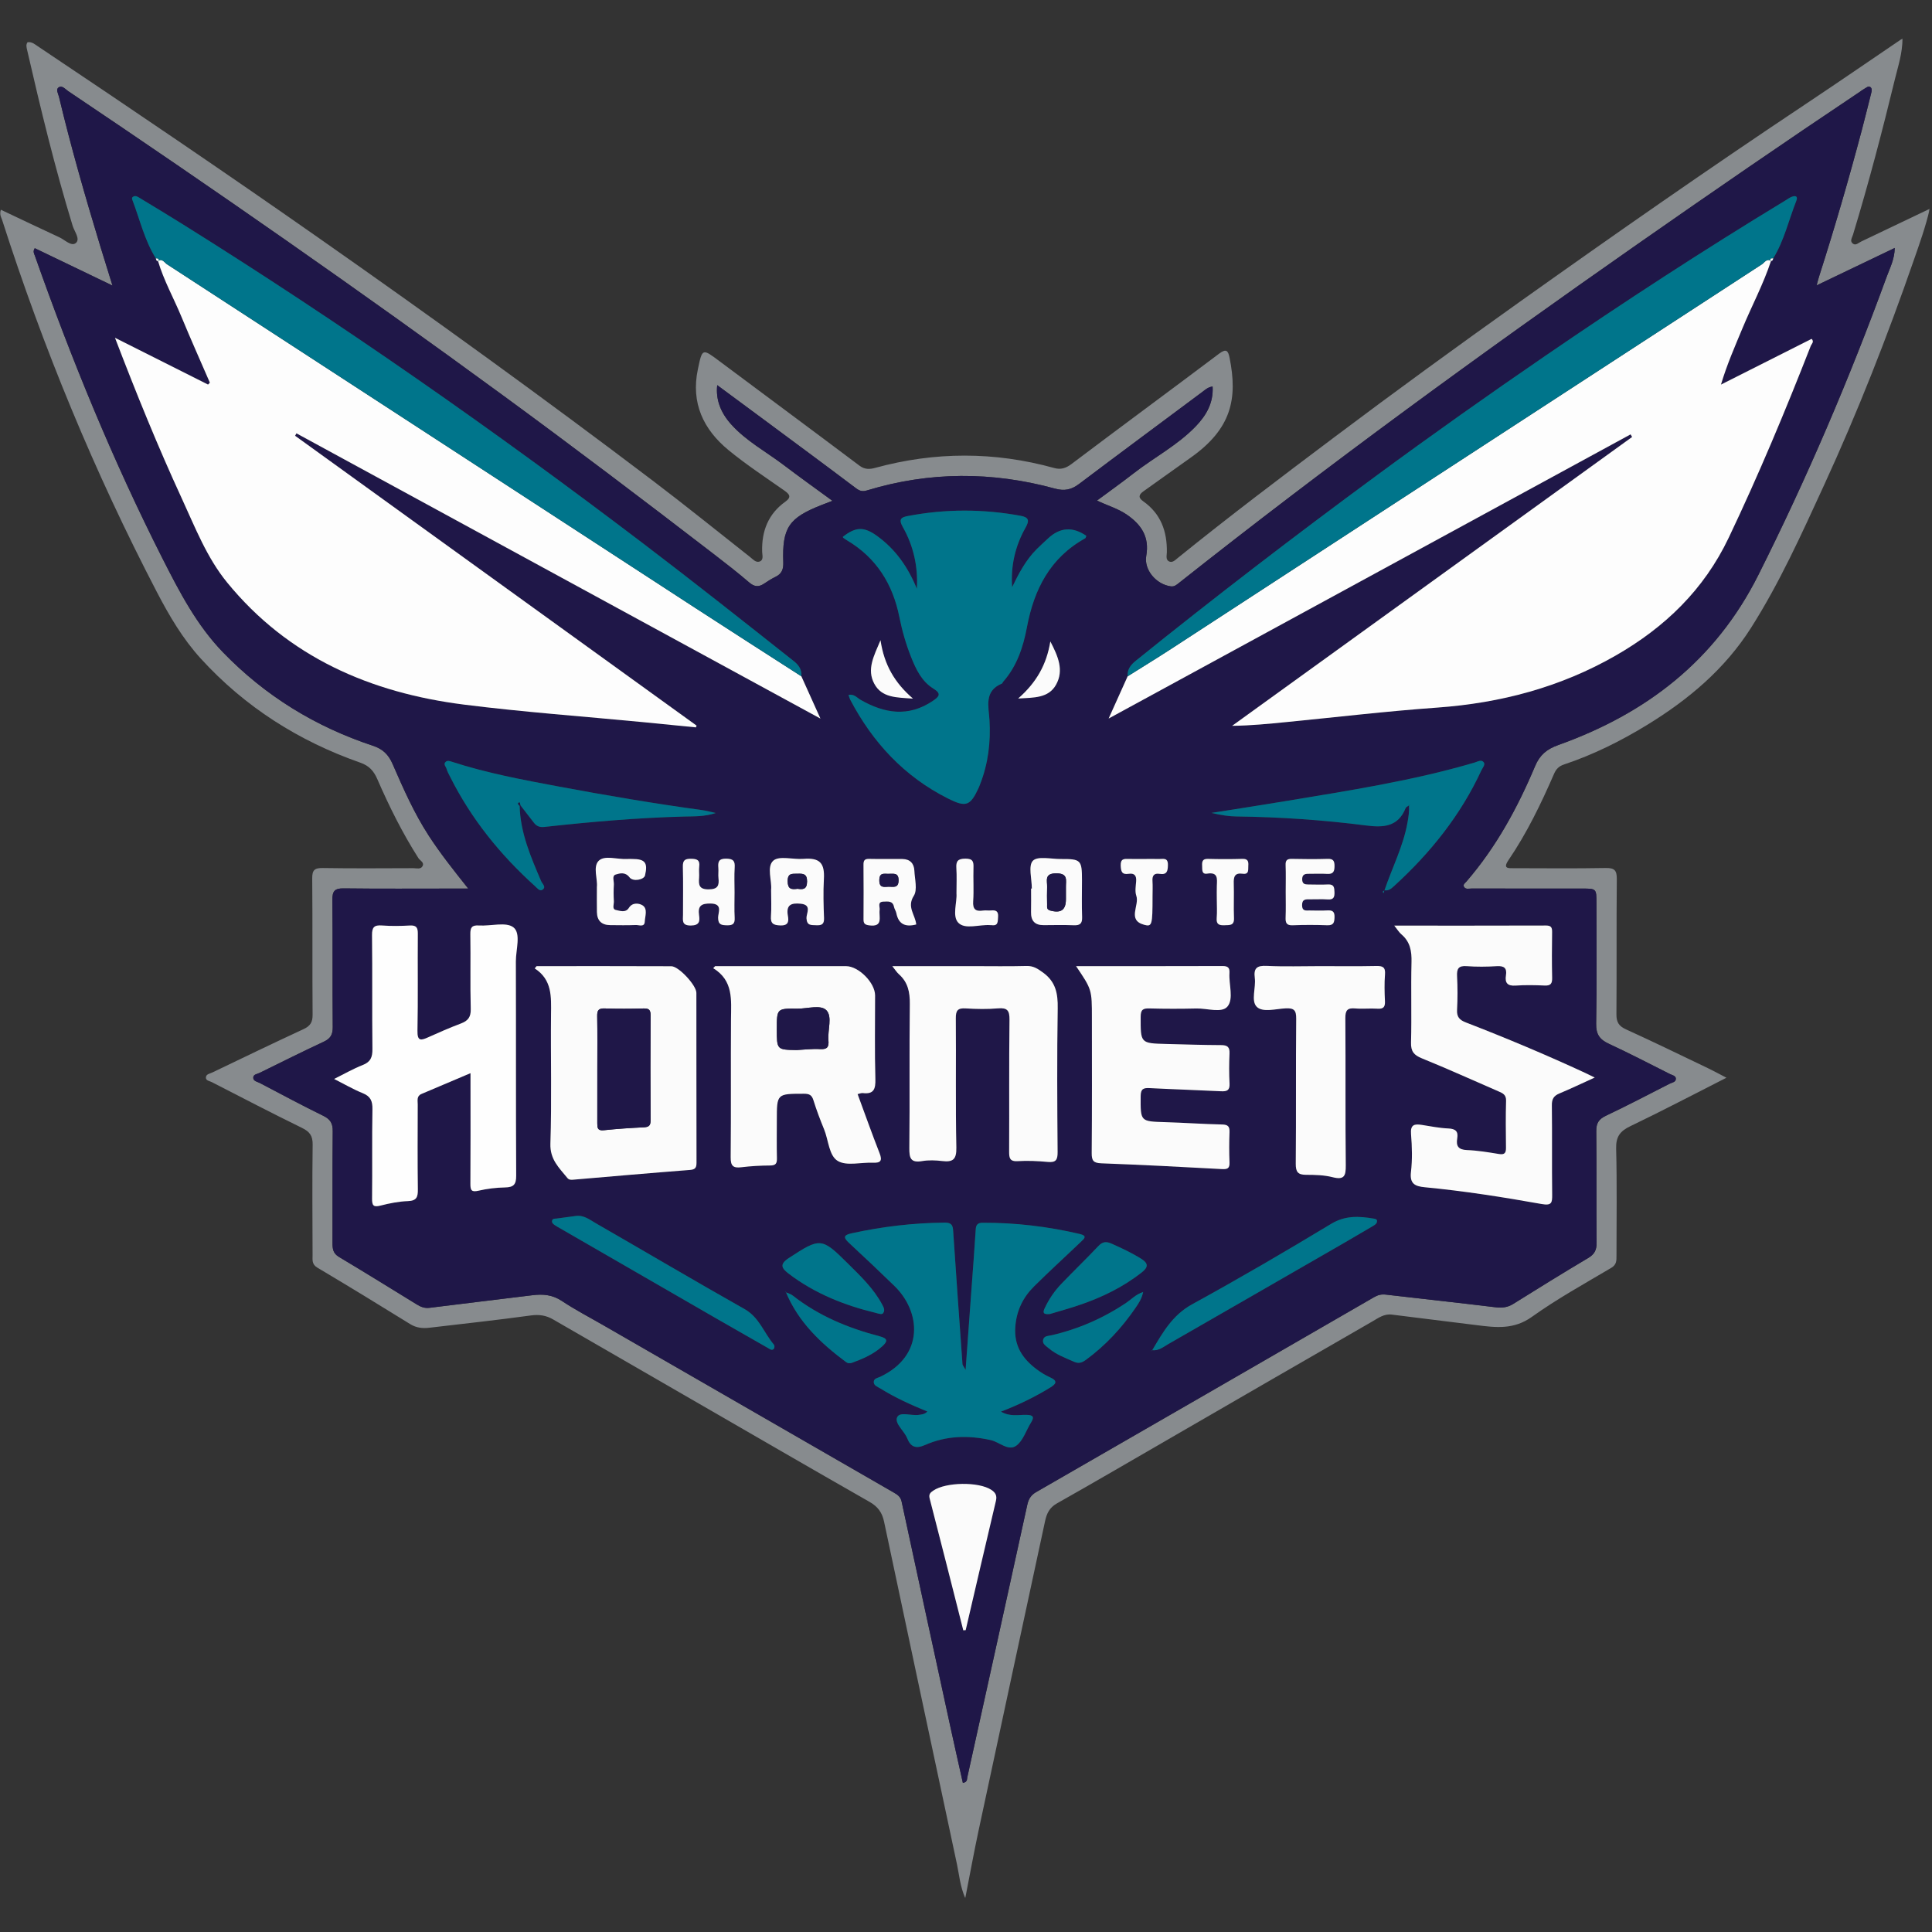 <?xml version="1.0" encoding="UTF-8" standalone="no"?>
<svg width="800px" height="800px" viewBox="0 0 800 800" version="1.1" xmlns="http://www.w3.org/2000/svg" xmlns:xlink="http://www.w3.org/1999/xlink" xmlns:sketch="http://www.bohemiancoding.com/sketch/ns">
    <rect x="0" y="0" width="800" height="800" fill="#333333" stroke="none"/>
    <!-- Generator: Sketch 3.4.4 (17249) - http://www.bohemiancoding.com/sketch -->
    <title>hornets</title>
    <desc>Created with Sketch.</desc>
    <defs>
        <path id="path-1" d="M0,0.908 L799.094,0.908 L799.094,771 L0,771"></path>
    </defs>
    <g id="Page-1" stroke="none" stroke-width="1" fill="none" fill-rule="evenodd" sketch:type="MSPage">
        <g id="hornets" sketch:type="MSArtboardGroup">
            <g id="Page-1" sketch:type="MSLayerGroup" transform="translate(0, 15)">
                <g id="Group-3">
                    <mask id="mask-2" sketch:name="Clip 2" fill="white">
                        <use xlink:href="#path-1"></use>
                    </mask>
                    <g id="Clip-2"></g>
                    <path d="M14.394,87.77 C13.515,89.17 14.126,90.004 14.419,90.836 C29.566,133.781 46.795,175.849 67.409,216.49 C74.376,230.227 81.471,243.878 92.33,255.099 C109.789,273.139 130.579,285.908 154.353,293.771 C158.529,295.152 160.856,297.423 162.595,301.416 C167.013,311.557 171.486,321.715 177.54,331.038 C182.355,338.454 187.865,345.378 193.882,352.939 L187.606,352.939 C172.501,352.939 157.393,353.05 142.289,352.861 C138.582,352.814 137.598,353.99 137.633,357.603 C137.804,375.167 137.632,392.733 137.783,410.297 C137.809,413.362 136.868,415.039 134.098,416.333 C125.176,420.504 116.354,424.89 107.521,429.246 C106.502,429.749 104.775,429.844 104.87,431.354 C104.955,432.727 106.587,432.923 107.638,433.472 C116.366,438.036 125.035,442.721 133.881,447.042 C136.838,448.486 137.811,450.223 137.779,453.437 C137.622,468.843 137.733,484.251 137.684,499.659 C137.677,502.074 137.883,503.989 140.354,505.461 C151.189,511.917 161.893,518.594 172.65,525.181 C174.239,526.155 175.826,526.797 177.854,526.54 C192.035,524.743 206.238,523.105 220.422,521.326 C224.808,520.776 228.757,521.1 232.672,523.707 C238.167,527.368 244.067,530.425 249.8,533.729 C289.919,556.849 330.038,579.968 370.165,603.074 C371.668,603.939 372.914,604.798 373.329,606.728 C380.073,638.066 386.873,669.393 393.681,700.719 C395.317,708.247 397.03,715.758 398.704,723.264 C400.635,722.915 400.35,721.802 400.532,720.976 C408.835,683.384 417.16,645.797 425.364,608.184 C425.905,605.701 426.865,604.102 429.084,602.826 C475.752,575.972 522.388,549.061 569.004,522.115 C570.567,521.212 572.024,520.86 573.804,521.067 C588.916,522.826 604.043,524.456 619.145,526.296 C621.883,526.63 624.192,526.431 626.583,524.936 C636.886,518.492 647.222,512.096 657.67,505.891 C660.286,504.336 661.146,502.546 661.12,499.583 C660.986,484.177 661.147,468.768 660.985,453.362 C660.951,450.117 661.99,448.427 664.945,447.023 C673.845,442.796 682.584,438.229 691.361,433.747 C692.37,433.232 694.044,433.097 693.934,431.574 C693.849,430.407 692.388,430.19 691.457,429.722 C683.074,425.507 674.749,421.165 666.237,417.227 C662.419,415.463 660.847,413.331 660.932,408.889 C661.246,392.254 661.058,375.611 661.056,358.971 C661.056,352.941 661.053,352.939 655.074,352.938 C639.813,352.935 624.553,352.943 609.293,352.92 C608.264,352.918 606.994,353.347 606.282,352.323 C605.575,351.308 606.652,350.679 607.217,350.026 C619.525,335.784 628.394,319.477 635.643,302.251 C637.575,297.66 640.426,295.228 645.235,293.509 C681.64,280.491 710.284,258.579 728.077,223.13 C748.249,182.942 765.853,141.728 781.26,99.536 C782.574,95.935 784.482,92.39 784.575,87.673 C773.608,92.926 763.178,97.922 752.219,103.172 C752.69,101.468 752.934,100.45 753.253,99.455 C759.67,79.426 765.543,59.237 770.929,38.908 C772.266,33.861 773.499,28.788 774.785,23.728 C775.017,22.815 775.293,21.738 774.548,21.111 C773.689,20.388 772.842,21.313 772.065,21.716 C771.387,22.069 770.786,22.569 770.146,22.996 C739.202,43.684 708.546,64.791 678.035,86.113 C613.48,131.227 549.834,177.565 488.083,226.465 C487.093,227.248 486.213,227.986 484.81,227.798 C478.755,226.989 473.604,220.958 474.641,215.122 C476.031,207.3 472.557,202.164 466.478,198.029 C462.813,195.535 458.534,194.348 454.244,192.265 C459.506,188.367 464.508,184.815 469.339,181.047 C477.818,174.434 487.522,169.417 495.063,161.61 C499.408,157.111 502.512,151.908 502.12,145.044 C500.208,145.288 499.104,146.363 497.888,147.27 C480.879,159.958 463.818,172.576 446.878,185.355 C443.677,187.77 440.847,188.42 436.772,187.305 C410.841,180.213 384.879,180.214 359.056,188.057 C357.258,188.604 356.076,188.394 354.518,187.219 C341.503,177.402 328.385,167.724 315.291,158.011 C309.296,153.565 303.287,149.136 296.982,144.476 C296.322,150.463 298.413,155.849 302.697,160.642 C308.944,167.63 317.204,172.005 324.539,177.575 C331.041,182.51 337.691,187.249 344.695,192.383 C342.67,193.16 341.384,193.644 340.106,194.147 C326.603,199.465 323.839,203.519 324.341,217.892 C324.439,220.688 323.726,222.59 321.161,223.832 C319.505,224.634 317.934,225.635 316.405,226.665 C314.178,228.165 312.374,228.025 310.232,226.186 C305.568,222.18 300.706,218.399 295.831,214.648 C266.702,192.231 237.411,170.036 207.742,148.329 C148.776,105.185 88.84,63.438 28.19,22.707 C26.995,21.904 25.69,20.169 24.23,21.223 C23.03,22.089 24.11,23.777 24.427,25.103 C29.415,46.018 35.366,66.666 41.616,87.23 C43.172,92.353 44.779,97.458 46.57,103.242 C35.246,97.797 24.792,92.77 14.394,87.77 M714.881,431.266 C700.866,438.379 688.111,445.092 675.12,451.31 C670.822,453.368 669.084,455.676 669.212,460.622 C669.594,475.403 669.346,490.2 669.353,504.99 C669.354,506.989 669.422,508.669 667.156,510.01 C656.08,516.565 644.758,522.822 634.311,530.288 C626.881,535.598 619.461,534.743 611.535,533.724 C599.814,532.218 588.073,530.866 576.354,529.351 C573.106,528.931 570.718,530.772 568.263,532.183 C540.623,548.069 513.042,564.059 485.442,580.015 C469.518,589.221 453.636,598.503 437.62,607.545 C434.537,609.285 433.406,611.763 432.746,614.835 C423.568,657.506 414.364,700.171 405.237,742.852 C403.318,751.824 401.679,760.857 399.688,771 C397.498,765.853 397.199,761.361 396.279,757.049 C386.179,709.716 376.09,662.38 366.062,615.032 C365.277,611.327 363.504,608.86 360.109,606.924 C335.347,592.804 310.695,578.49 286.006,564.242 C267.025,553.287 248.032,542.353 229.068,531.367 C226.157,529.68 223.308,529.225 219.861,529.696 C205.873,531.609 191.835,533.143 177.811,534.785 C175.031,535.11 172.433,534.879 169.868,533.291 C157.109,525.384 144.294,517.564 131.392,509.893 C129.062,508.509 129.437,506.666 129.431,504.748 C129.39,489.495 129.25,474.241 129.464,458.992 C129.516,455.323 128.262,453.609 125.05,452.039 C112.501,445.909 100.109,439.451 87.682,433.074 C86.785,432.614 85.289,432.493 85.258,431.27 C85.22,429.76 86.871,429.595 87.899,429.101 C100.482,423.058 113.056,416.994 125.721,411.125 C128.495,409.839 129.468,408.257 129.443,405.172 C129.29,386.376 129.459,367.579 129.284,348.784 C129.252,345.297 130.218,344.373 133.668,344.431 C146.149,344.638 158.636,344.526 171.121,344.492 C172.446,344.487 174.18,345.094 174.959,343.664 C175.813,342.097 173.92,341.37 173.24,340.302 C166.625,329.926 161.169,318.938 156.268,307.688 C154.758,304.224 152.9,302.103 149.164,300.793 C123.672,291.851 101.445,277.761 83.173,257.737 C75.679,249.525 70.08,239.987 64.977,230.19 C39.139,180.58 17.868,129.067 0.795,75.814 C0.439,74.704 -0.526,73.654 0.371,71.855 C8.436,75.665 16.493,79.523 24.601,83.272 C26.859,84.315 29.575,87.188 31.409,85.623 C33.341,83.972 30.813,80.879 30.092,78.525 C22.736,54.49 16.828,30.086 11.207,5.607 C10.969,4.574 10.694,3.505 11.396,2.496 C13.105,2.209 14.332,3.273 15.576,4.106 C54.539,30.18 93.352,56.477 131.751,83.374 C178.546,116.154 224.871,149.592 270.402,184.113 C283.952,194.385 297.173,205.093 310.538,215.61 C311.734,216.551 312.954,218.044 314.476,217.537 C316.332,216.921 315.629,214.889 315.59,213.469 C315.348,204.932 318.086,197.809 325.209,192.723 C327.909,190.796 326.882,189.602 324.705,188.072 C316.934,182.614 308.963,177.381 301.641,171.364 C291.224,162.803 286.068,151.838 288.955,138.015 C290.812,129.121 290.746,129.195 298.06,134.664 C317.32,149.066 336.668,163.352 355.881,177.816 C358.094,179.482 360.182,179.339 362.379,178.738 C387.105,171.975 411.808,171.944 436.517,178.793 C439.198,179.537 441.314,178.929 443.693,177.132 C463.989,161.811 484.479,146.749 504.795,131.454 C507.811,129.183 508.562,130.241 509.146,133.167 C512.512,150.015 510.056,162.532 492.94,174.569 C486.427,179.15 479.993,183.845 473.486,188.435 C471.499,189.836 471.253,191.072 473.364,192.56 C480.687,197.723 483.324,205.058 483.165,213.709 C483.14,215.021 482.601,216.755 484.089,217.477 C485.5,218.161 486.659,216.883 487.7,216.041 C508.903,198.885 530.668,182.457 552.468,166.072 C577.818,147.02 603.456,128.364 629.29,109.98 C668.481,82.093 707.917,54.557 747.963,27.903 C761.063,19.184 774.02,10.253 787.797,0.908 C787.723,7.272 785.967,12.348 784.731,17.434 C779.453,39.163 773.796,60.796 767.284,82.196 C766.895,83.473 765.806,84.911 767.329,85.947 C768.493,86.74 769.596,85.528 770.648,85.029 C779.886,80.642 789.108,76.223 799.093,71.451 C797.27,79.187 794.837,85.88 792.501,92.618 C781.502,124.343 769.25,155.579 755.22,186.081 C745.996,206.133 736.931,226.301 725.04,245.007 C714.168,262.11 699.087,274.732 682.033,285.176 C671.16,291.835 659.758,297.513 647.63,301.553 C645.446,302.281 644.338,303.498 643.506,305.41 C638.121,317.794 632.261,329.942 624.642,341.137 C622.114,344.851 624.714,344.496 626.988,344.501 C639.628,344.523 652.269,344.657 664.904,344.422 C668.601,344.353 669.517,345.445 669.483,349.048 C669.305,367.689 669.475,386.333 669.327,404.974 C669.302,408.204 670.27,409.865 673.281,411.234 C684.728,416.438 696.033,421.959 707.377,427.389 C709.551,428.43 711.665,429.599 714.881,431.266" id="Fill-1" fill="#878B8E" sketch:type="MSShapeGroup" mask="url(#mask-2)"></path>
                </g>
                <path d="M421.592,274.243 C428.163,273.85 434.182,274.118 437.302,268.498 C440.625,262.51 438.127,256.754 434.922,250.605 C433.363,260.214 429.175,267.594 421.592,274.243 L421.592,274.243 Z M378.041,274.279 C370.414,267.656 366.145,260.353 364.598,250.096 C361.802,256.732 358.847,262.152 362.005,268.09 C365.136,273.981 371.207,273.792 378.041,274.279 L378.041,274.279 Z M473.947,340.684 C471.795,340.684 469.64,340.74 467.49,340.668 C465.521,340.601 463.954,340.512 464.063,343.403 C464.155,345.83 464.531,347.255 467.327,346.829 C469.755,346.461 470.647,347.575 470.454,349.975 C470.295,351.96 469.909,354.147 470.526,355.931 C471.905,359.917 466.612,365.984 473.762,367.933 C477.045,368.829 477.242,368.111 477.244,356.191 C477.244,354.038 477.355,351.88 477.215,349.737 C477.071,347.537 477.932,346.498 480.114,346.84 C483.161,347.316 483.568,345.816 483.608,343.166 C483.657,339.981 481.642,340.737 479.944,340.696 C477.946,340.647 475.947,340.684 473.947,340.684 L473.947,340.684 Z M396.059,354.919 C396.345,358.596 394.196,364.373 396.811,367.082 C399.655,370.029 405.525,367.734 410.058,368.079 C410.211,368.091 410.368,368.061 410.518,368.083 C413.397,368.505 413.133,366.602 413.281,364.669 C413.466,362.25 412.343,361.795 410.318,361.996 C409.254,362.102 408.151,361.882 407.1,362.04 C404.018,362.501 402.737,361.564 402.974,358.166 C403.293,353.584 402.945,348.961 403.096,344.363 C403.178,341.854 402.934,340.534 399.755,340.548 C396.576,340.563 395.818,341.628 396.01,344.516 C396.222,347.724 396.059,350.957 396.059,354.919 L396.059,354.919 Z M503.854,357.308 C503.854,359.927 504.025,362.56 503.807,365.162 C503.583,367.84 504.899,368.215 507.101,368.122 C509.184,368.033 511.103,368.337 510.968,365.156 C510.767,360.389 511.032,355.603 510.874,350.831 C510.782,348.089 511.223,346.329 514.551,346.792 C517.33,347.179 516.778,345.077 516.894,343.449 C517.022,341.652 516.698,340.579 514.471,340.644 C509.697,340.782 504.913,340.772 500.138,340.648 C497.824,340.587 497.697,341.873 497.785,343.571 C497.864,345.074 497.499,347.128 499.881,346.752 C504.455,346.028 503.973,348.929 503.867,351.761 C503.798,353.609 503.854,355.459 503.854,357.308 L503.854,357.308 Z M247.158,352.283 C247.158,356.231 247.108,359.467 247.171,362.702 C247.239,366.238 249.129,368.044 252.657,368.075 C256.202,368.107 259.751,368.174 263.289,368.035 C264.61,367.982 266.866,369.038 266.979,366.658 C267.089,364.358 268.313,361.318 266.059,359.879 C264.848,359.106 261.981,358.431 260.415,360.926 C259.052,363.093 256.715,362.147 255.01,361.798 C253.34,361.458 254.268,359.444 254.191,358.187 C254.051,355.885 254.047,353.561 254.19,351.259 C254.277,349.827 253.303,347.621 254.943,347.13 C256.704,346.602 258.871,345.952 260.688,348.312 C262.145,350.207 266.668,349.281 267.088,347.497 C268.329,342.24 267.126,340.686 261.82,340.684 C261.049,340.684 260.277,340.649 259.508,340.69 C255.543,340.903 250.394,339.02 247.924,341.42 C245.414,343.859 247.523,349.035 247.158,352.283 L247.158,352.283 Z M473.361,519.976 C470.256,521.019 468.533,522.982 466.464,524.376 C456.965,530.778 446.656,535.301 435.479,537.889 C434.246,538.173 432.437,538.067 431.973,539.626 C431.43,541.446 433.121,542.32 434.237,543.273 C437.312,545.901 441.077,547.264 444.721,548.87 C446.689,549.737 448.039,549.273 449.713,548.043 C457.829,542.08 464.54,534.819 470.206,526.548 C471.463,524.713 472.744,522.866 473.361,519.976 L473.361,519.976 Z M304.162,354.426 C304.162,351.041 303.995,347.646 304.214,344.275 C304.392,341.548 303.704,340.604 300.726,340.553 C297.459,340.496 297.259,342.009 297.454,344.434 C297.565,345.81 297.345,347.217 297.499,348.584 C297.85,351.696 297.232,353.246 293.424,353.267 C289.428,353.289 289.249,351.369 289.477,348.456 C289.597,346.927 289.34,345.36 289.533,343.846 C289.887,341.066 288.57,340.629 286.119,340.599 C283.533,340.566 282.684,341.3 282.756,343.944 C282.932,350.555 282.81,357.174 282.815,363.79 C282.817,366.029 282.131,368.268 286.061,368.237 C289.704,368.209 289.818,366.386 289.463,363.951 C288.897,360.059 290.458,359.075 294.248,359.133 C299.427,359.214 297.335,362.841 297.351,365.002 C297.372,367.956 298.758,368.093 301.046,368.148 C303.43,368.206 304.343,367.519 304.209,365.039 C304.02,361.51 304.161,357.965 304.162,354.426 L304.162,354.426 Z M532.379,354.264 C532.379,357.798 532.48,361.335 532.342,364.863 C532.255,367.09 532.677,368.247 535.309,368.138 C540.065,367.94 544.84,367.959 549.599,368.13 C552.253,368.225 552.532,366.928 552.597,364.761 C552.665,362.432 551.724,361.858 549.612,361.982 C547.162,362.126 544.697,362.029 542.238,362.009 C540.758,361.997 539.193,362.387 539.164,359.881 C539.135,357.248 540.678,357.367 542.442,357.392 C544.901,357.427 547.37,357.265 549.817,357.439 C552.192,357.608 552.646,356.495 552.578,354.436 C552.516,352.547 552.417,351.106 549.911,351.233 C547.152,351.372 544.38,351.258 541.613,351.243 C540.274,351.235 539.266,350.969 539.211,349.24 C539.151,347.388 540.018,346.812 541.68,346.829 C544.293,346.853 546.915,346.683 549.515,346.859 C552.077,347.032 552.598,345.852 552.596,343.58 C552.594,341.448 552.037,340.571 549.749,340.639 C544.836,340.787 539.912,340.764 534.997,340.646 C533.033,340.598 532.264,341.141 532.343,343.205 C532.486,346.886 532.383,350.577 532.379,354.264 L532.379,354.264 Z M379.392,367.8 C378.992,363.744 375.396,360.627 378.377,355.944 C379.977,353.432 378.78,349.059 378.623,345.536 C378.491,342.543 376.82,340.744 373.708,340.701 C369.102,340.639 364.493,340.758 359.889,340.649 C358.044,340.606 357.537,341.292 357.552,343.043 C357.623,350.563 357.608,358.085 357.563,365.605 C357.554,367.241 357.94,367.903 359.816,368.161 C365.897,369.002 363.848,364.657 364.245,361.747 C364.415,360.496 363.174,358.403 365.882,358.337 C367.705,358.293 369.671,357.936 370.198,360.542 C370.376,361.426 370.979,362.225 371.154,363.109 C372.059,367.687 374.867,368.988 379.392,367.8 L379.392,367.8 Z M427.26,352.945 C427.156,352.945 427.051,352.946 426.947,352.946 C426.947,356.177 427.006,359.409 426.931,362.638 C426.847,366.245 428.456,368.104 432.133,368.086 C436.288,368.067 440.449,367.957 444.597,368.128 C447.16,368.233 448.174,367.466 448.079,364.768 C447.898,359.698 448.025,354.616 448.025,349.539 C448.027,341.088 447.626,340.652 439.212,340.698 C435.228,340.72 429.688,339.376 427.698,341.419 C425.706,343.463 427.26,348.96 427.26,352.945 L427.26,352.945 Z M319.296,353.439 C319.296,357.551 319.494,360.946 319.237,364.305 C318.999,367.429 320.192,368.109 323.162,368.202 C326.642,368.31 326.629,366.339 326.242,364.164 C325.422,359.537 327.782,358.827 331.596,359.218 C336.315,359.703 333.845,363.21 333.945,365.205 C334.104,368.366 335.88,368.018 337.928,368.119 C340.139,368.228 341.317,367.808 341.212,365.159 C340.999,359.79 340.852,354.395 341.154,349.037 C341.517,342.591 339.67,340.065 332.7,340.636 C328.432,340.985 322.674,339.213 320.214,341.378 C317.35,343.897 319.708,349.773 319.296,353.439 L319.296,353.439 Z M434.731,529.11 C438.331,528.021 442.627,526.848 446.838,525.423 C456.206,522.253 465.019,518.006 472.835,511.823 C475.487,509.726 475.574,508.139 472.625,506.279 C468.71,503.808 464.559,501.874 460.343,499.992 C457.992,498.942 456.524,499.144 454.747,501.025 C449.788,506.28 444.576,511.297 439.57,516.51 C436.689,519.511 434.337,522.924 432.574,526.725 C431.82,528.349 431.762,529.424 434.731,529.11 L434.731,529.11 Z M362.329,528.559 C364.36,529.112 365.241,529.414 365.737,528.675 C366.53,527.497 365.914,526.343 365.328,525.241 C361.73,518.48 356.235,513.301 350.898,508.002 C340.183,497.36 339.576,497.459 326.609,505.944 C322.738,508.477 323.597,510.112 326.494,512.336 C337.55,520.818 350.234,525.638 362.329,528.559 L362.329,528.559 Z M238.239,488.529 C235.655,488.874 233.071,489.214 230.489,489.568 C229.768,489.667 228.826,489.474 228.601,490.457 C228.401,491.328 229.089,491.854 229.708,492.294 C230.331,492.738 231.016,493.097 231.681,493.48 C253.52,506.087 275.356,518.698 297.2,531.294 C304.127,535.289 311.07,539.257 318.026,543.204 C318.767,543.624 319.661,544.427 320.469,543.46 C320.753,543.121 320.757,542.127 320.469,541.792 C316.338,536.97 314.452,530.529 308.325,527.071 C287.707,515.432 267.325,503.378 246.802,491.57 C244.196,490.072 241.666,487.973 238.239,488.529 L238.239,488.529 Z M398.879,660.072 C399.208,660.051 399.536,660.029 399.864,660.009 C404.028,642.155 408.161,624.294 412.395,606.457 C412.919,604.251 412.177,603.018 410.431,601.882 C405.226,598.493 391.695,598.677 386.472,602.218 C385.227,603.061 384.494,603.724 384.959,605.519 C389.667,623.686 394.257,641.883 398.879,660.072 L398.879,660.072 Z M546.731,385.058 C539.339,385.058 531.936,385.314 524.562,384.956 C520.528,384.761 519.045,385.794 519.581,389.934 C520.108,394.004 517.911,399.442 520.403,401.9 C522.886,404.349 528.298,402.722 532.393,402.536 C535.818,402.379 536.76,403.298 536.726,406.815 C536.538,426.823 536.728,446.835 536.547,466.843 C536.516,470.229 537.397,471.449 540.782,471.462 C544.457,471.474 548.251,471.545 551.774,472.446 C556.63,473.689 557.303,471.923 557.256,467.538 C557.04,447.223 557.239,426.903 557.082,406.587 C557.056,403.318 557.959,402.283 561.169,402.572 C564.224,402.847 567.334,402.476 570.399,402.679 C572.881,402.843 573.591,401.936 573.476,399.551 C573.3,395.865 573.207,392.147 573.499,388.475 C573.739,385.437 572.523,384.939 569.828,384.999 C562.132,385.168 554.43,385.058 546.731,385.058 L546.731,385.058 Z M369.482,385.058 C370.706,386.583 371.322,387.618 372.182,388.376 C375.949,391.696 376.793,395.81 376.735,400.73 C376.496,420.592 376.758,440.461 376.537,460.323 C376.49,464.497 377.039,466.613 381.845,465.783 C384.537,465.318 387.408,465.432 390.141,465.76 C394.56,466.29 396.102,465.127 396.001,460.207 C395.635,442.352 395.942,424.483 395.781,406.622 C395.752,403.37 396.632,402.358 399.873,402.561 C404.322,402.84 408.828,402.922 413.264,402.544 C417.164,402.211 418.057,403.469 418.01,407.296 C417.788,425.464 417.955,443.637 417.864,461.807 C417.85,464.503 418.094,466.016 421.462,465.806 C425.586,465.548 429.771,465.761 433.897,466.137 C437.189,466.435 437.957,465.312 437.932,462.094 C437.776,442.23 437.652,422.361 437.976,402.501 C438.075,396.43 437.176,391.559 431.938,387.751 C429.733,386.148 427.935,384.912 425.07,384.99 C417.68,385.193 410.282,385.058 402.887,385.058 L369.482,385.058 Z M445.575,385.059 C452.131,394.757 452.131,394.757 452.131,406.556 C452.131,425.197 452.214,443.838 452.05,462.477 C452.023,465.659 452.823,466.579 456.043,466.701 C472.639,467.325 489.23,468.167 505.812,469.085 C508.161,469.215 509.222,468.944 509.113,466.308 C508.941,462.156 508.955,457.987 509.112,453.833 C509.201,451.48 508.519,450.678 506.036,450.625 C498.191,450.459 490.356,449.893 482.511,449.661 C472.118,449.354 472.266,449.427 472.325,438.912 C472.343,435.79 473.528,435.429 476.117,435.563 C485.945,436.071 495.783,436.377 505.612,436.866 C508.05,436.987 509.283,436.502 509.127,433.669 C508.897,429.522 508.934,425.347 509.116,421.196 C509.232,418.531 508.22,417.768 505.65,417.758 C498.107,417.73 490.565,417.474 483.023,417.286 C472.164,417.015 472.305,417.007 472.326,406.019 C472.331,402.98 473.358,402.5 476.025,402.573 C482.494,402.75 488.972,402.742 495.442,402.593 C499.856,402.491 505.906,404.597 508.263,401.788 C510.938,398.598 508.788,392.648 509.094,387.912 C509.237,385.692 508.432,385.009 506.208,385.016 C486.182,385.089 466.155,385.059 445.575,385.059 L445.575,385.059 Z M355.116,438.051 C356.029,437.851 356.651,437.546 357.228,437.615 C361.808,438.171 362.592,435.985 362.473,431.795 C362.145,420.263 362.368,408.717 362.355,397.176 C362.35,391.948 355.55,385.073 350.338,385.065 C334.637,385.045 318.935,385.058 303.233,385.058 L296.135,385.058 C295.865,385.339 295.594,385.62 295.324,385.901 C303.784,391.079 302.743,399.08 302.691,406.925 C302.561,426.005 302.747,445.087 302.559,464.165 C302.524,467.727 303.518,468.756 306.957,468.334 C310.914,467.848 314.922,467.625 318.909,467.608 C321.222,467.599 321.755,466.738 321.705,464.618 C321.584,459.388 321.666,454.155 321.666,448.923 C321.666,437.833 321.666,437.912 332.859,437.893 C335.07,437.89 336.139,438.375 336.822,440.574 C338.091,444.662 339.621,448.681 341.245,452.645 C343.092,457.155 343.223,463.587 346.955,465.755 C350.654,467.903 356.51,466.247 361.412,466.455 C364.614,466.591 365.458,465.7 364.216,462.529 C361.096,454.57 358.239,446.508 355.116,438.051 L355.116,438.051 Z M222.191,385.06 C221.931,385.371 221.671,385.683 221.411,385.994 C228.694,390.713 228.24,397.794 228.169,404.969 C227.991,422.837 228.495,440.72 227.911,458.57 C227.695,465.139 231.543,468.58 234.94,472.775 C235.614,473.608 236.481,473.56 237.445,473.478 C253.529,472.097 269.612,470.691 285.708,469.446 C288.002,469.269 288.414,468.409 288.409,466.358 C288.349,442.942 288.384,419.527 288.354,396.112 C288.35,393.015 281.07,385.116 277.995,385.102 C259.395,385.018 240.793,385.06 222.191,385.06 L222.191,385.06 Z M577.337,368.283 C578.743,370.032 579.367,371.119 580.268,371.875 C583.909,374.932 584.592,378.807 584.476,383.384 C584.195,394.472 584.577,405.574 584.278,416.66 C584.176,420.42 585.501,421.914 588.845,423.269 C599.496,427.587 609.965,432.354 620.516,436.918 C622.26,437.672 623.701,438.311 623.632,440.768 C623.451,447.234 623.519,453.71 623.598,460.179 C623.625,462.318 623.111,463.25 620.708,462.854 C616.311,462.131 611.88,461.39 607.442,461.216 C603.899,461.076 602.865,459.588 603.405,456.406 C603.9,453.48 602.727,452.405 599.72,452.275 C596.05,452.117 592.402,451.377 588.757,450.801 C585.709,450.319 583.95,450.649 584.279,454.622 C584.71,459.826 584.856,465.147 584.248,470.314 C583.672,475.218 585.981,476.23 589.972,476.611 C606.194,478.161 622.292,480.688 638.319,483.551 C642.545,484.306 642.756,483.039 642.717,479.649 C642.571,467.325 642.743,454.997 642.591,442.673 C642.559,440.107 643.36,438.765 645.678,437.795 C650.439,435.8 655.101,433.568 660.344,431.189 C658.652,430.365 657.621,429.842 656.574,429.356 C640.299,421.8 623.758,414.866 607.03,408.391 C604.314,407.34 603.174,406.088 603.336,403.119 C603.588,398.51 603.58,393.869 603.341,389.259 C603.183,386.18 603.881,384.805 607.31,385.061 C611.448,385.371 615.64,385.328 619.786,385.071 C622.818,384.883 624.06,385.844 623.579,388.886 C623.085,392.007 624.223,393.344 627.593,393.109 C631.581,392.83 635.609,392.911 639.609,393.089 C642.086,393.2 642.76,392.293 642.706,389.915 C642.565,383.601 642.604,377.28 642.692,370.965 C642.718,369.077 642.317,368.233 640.171,368.241 C619.547,368.312 598.922,368.283 577.337,368.283 L577.337,368.283 Z M194.825,429.375 L194.825,434.107 C194.825,447.817 194.877,461.527 194.78,475.236 C194.761,477.879 195.264,478.713 198.141,478.044 C201.715,477.213 205.44,476.764 209.111,476.695 C212.637,476.628 213.764,475.518 213.744,471.829 C213.581,442.254 213.699,412.677 213.606,383.102 C213.591,378.247 215.801,371.575 212.64,369.031 C209.623,366.602 203.215,368.537 198.318,368.227 C195.385,368.04 194.715,369.043 194.759,371.843 C194.925,382.16 194.653,392.488 194.926,402.802 C195.015,406.19 193.762,407.712 190.829,408.819 C186.247,410.547 181.747,412.51 177.283,414.527 C174.302,415.874 172.775,416.196 172.863,411.829 C173.131,398.433 172.899,385.027 173.011,371.626 C173.033,369.079 172.395,368.086 169.709,368.236 C165.868,368.451 161.991,368.504 158.158,368.223 C154.956,367.988 154.01,368.925 154.049,372.233 C154.235,387.943 154.033,403.658 154.213,419.368 C154.251,422.709 153.5,424.711 150.201,426.002 C146.236,427.555 142.509,429.713 138.351,431.771 C142.525,433.879 146.252,436.065 150.214,437.669 C153.465,438.985 154.279,440.94 154.218,444.313 C153.996,456.632 154.216,468.96 154.067,481.281 C154.032,484.173 154.606,484.965 157.58,484.204 C161.283,483.257 165.117,482.491 168.92,482.353 C172.585,482.22 173.069,480.59 173.025,477.449 C172.862,465.744 172.949,454.035 172.973,442.328 C172.976,440.719 172.423,438.869 174.555,437.97 C181.148,435.193 187.729,432.386 194.825,429.375 L194.825,429.375 Z M399.835,552.224 C398.923,550.595 398.576,550.253 398.55,549.889 C397.254,531.82 395.95,513.753 394.753,495.678 C394.589,493.199 394.738,491.233 391.2,491.263 C378.242,491.373 365.479,492.89 352.824,495.637 C349.406,496.379 348.961,497.264 351.603,499.71 C357.924,505.562 364.181,511.487 370.362,517.487 C381.33,528.134 382.88,546.292 364.572,555.052 C363.516,555.557 361.873,555.744 361.806,557.156 C361.73,558.758 363.405,559.231 364.541,559.938 C370.67,563.754 377.229,566.723 384.001,569.476 C382.896,570.666 381.667,570.686 380.454,570.868 C377.342,571.337 372.579,569.411 371.486,571.866 C370.344,574.433 374.412,577.47 375.662,580.583 C377.131,584.241 379.28,585.004 383.121,583.314 C391.828,579.483 400.9,579.243 410.213,581.305 C413.82,582.104 417.514,585.992 420.776,583.659 C423.646,581.606 424.883,577.306 426.923,574.05 C428.424,571.654 427.768,570.929 425.046,570.869 C421.695,570.796 418.149,571.719 414.479,569.522 C421.889,566.684 428.496,563.453 434.792,559.602 C437.083,558.201 438.323,556.896 434.819,555.329 C432.87,554.457 431,553.305 429.287,552.022 C423.434,547.638 419.824,542.314 420.417,534.392 C420.924,527.648 423.601,522.22 428.186,517.665 C434.517,511.378 441.132,505.379 447.578,499.205 C448.781,498.054 450.536,496.759 447.081,495.951 C433.857,492.858 420.479,491.263 406.896,491.318 C405.014,491.325 404.159,492.007 404.034,493.999 C403.493,502.577 402.822,511.148 402.199,519.72 C401.443,530.106 400.688,540.491 399.835,552.224 L399.835,552.224 Z M379.658,228.808 C376.039,219.935 370.895,212.495 363.157,206.908 C357.818,203.054 354.386,203.041 348.993,207.302 C349.058,207.438 349.088,207.624 349.195,207.703 C349.688,208.064 350.187,208.422 350.711,208.733 C362.877,215.936 369.679,226.856 372.4,240.455 C373.551,246.211 375.162,251.816 377.326,257.226 C379.323,262.219 381.709,267.202 386.525,270.157 C390.01,272.294 388.807,273.508 386.263,275.224 C376.142,282.054 366.222,280.444 356.318,274.771 C354.855,273.933 353.68,272.254 351.355,272.753 C351.653,273.601 351.781,274.196 352.054,274.715 C361.39,292.476 374.455,306.556 392.554,315.653 C400.031,319.41 401.796,318.76 405.329,311.024 C405.52,310.606 405.669,310.169 405.837,309.74 C409.19,301.181 410.266,292.331 409.725,283.163 C409.395,277.565 407.394,271.132 414.861,268.06 C415.096,267.963 415.177,267.539 415.379,267.311 C421.079,260.845 423.694,252.923 425.226,244.748 C428.171,229.034 434.821,215.973 449.328,207.917 C449.61,207.761 449.67,207.206 449.821,206.866 C444.097,202.943 438.845,203.375 433.92,207.997 C432.35,209.471 430.743,210.91 429.222,212.433 C424.747,216.918 421.857,222.439 419.102,228.119 C418.476,219.306 420.364,211.083 424.651,203.509 C426.306,200.584 426.066,199.218 422.662,198.588 C407.076,195.704 391.504,195.701 375.935,198.665 C373.205,199.186 371.948,199.914 373.814,203.198 C378.292,211.075 380.184,219.734 379.658,228.808 L379.658,228.808 Z M65.489,93.04 L65.411,93.016 C67.801,101.122 71.957,108.489 75.168,116.252 C78.942,125.377 82.979,134.392 86.903,143.455 C86.652,143.717 86.401,143.98 86.151,144.242 C73.578,137.923 61.006,131.604 47.617,124.875 C56.459,147.97 65.371,169.919 75.297,191.442 C80.811,203.398 85.636,215.886 94.021,226.156 C119.332,257.157 153.436,271.878 192.175,276.766 C216.725,279.864 241.442,281.631 266.083,284.005 C273.446,284.714 280.805,285.457 288.166,286.186 C288.257,285.944 288.348,285.703 288.44,285.462 C233.026,245.457 177.612,205.453 122.199,165.448 C122.382,165.109 122.566,164.772 122.75,164.434 C194.731,203.618 266.711,242.802 339.724,282.548 C336.717,275.879 334.276,270.463 331.834,265.049 C332.089,262.303 330.75,260.386 328.695,258.76 C308.1,242.463 287.513,226.162 266.608,210.26 C204.786,163.234 141.185,118.784 75.295,77.628 C69.558,74.045 63.763,70.556 57.975,67.055 C57.09,66.519 56.127,65.752 55.027,66.52 C54.399,66.959 54.753,67.649 54.963,68.204 C57.992,76.202 59.93,84.64 64.538,92.003 C64.679,92.509 64.668,93.157 65.489,93.04 L65.489,93.04 Z M733.274,93.041 C734.038,93.093 734.112,92.504 734.259,91.982 C738.797,84.588 740.666,76.123 743.811,68.169 C744.553,66.291 743.548,65.891 742.003,66.464 C741.01,66.831 740.127,67.501 739.208,68.057 C705.543,88.466 672.573,109.947 640.092,132.186 C616.379,148.425 592.924,165.028 569.783,182.067 C536.131,206.844 502.976,232.269 470.436,258.492 C468.255,260.248 466.694,262.11 466.933,265.049 C464.466,270.527 461.998,276.006 459.06,282.529 C531.825,242.913 603.507,203.888 675.189,164.861 L675.826,165.945 C620.616,205.812 565.407,245.68 510.199,285.547 C517.99,285.461 525.319,284.718 532.651,283.998 C553.461,281.957 574.241,279.492 595.091,278.002 C621.39,276.122 646.195,269.556 669.08,256.416 C689.382,244.76 705.553,229.228 715.827,207.648 C728.218,181.622 739.308,155.076 749.789,128.255 C750.108,127.439 751.348,126.528 750.149,125.319 C737.65,131.623 725.131,137.937 712.614,144.252 C715.093,135.921 718.398,128.427 721.541,120.865 C725.413,111.553 730.19,102.625 733.348,93.012 L733.274,93.041 Z M215.47,318.412 C217.336,320.832 219.194,323.257 221.07,325.667 C222.178,327.09 223.426,327.634 225.433,327.413 C244.648,325.294 263.902,323.625 283.238,323.111 C287.459,323 291.7,323.197 296.371,321.655 C294.19,321.176 292.574,320.703 290.925,320.478 C270.888,317.739 250.956,314.353 231.084,310.636 C216.326,307.875 201.551,305.112 187.225,300.461 C186.337,300.173 185.35,299.792 184.59,300.43 C183.433,301.401 184.639,302.402 184.897,303.323 C185.223,304.491 185.853,305.58 186.402,306.677 C195.121,324.082 207.126,338.938 221.532,351.933 C222.435,352.747 223.461,354.178 224.61,353.425 C226.313,352.311 224.554,350.972 224.089,349.885 C219.794,339.853 215.445,329.851 215.171,318.674 L215.47,318.412 Z M583.411,318.513 L583.449,318.551 C583.588,321.02 583.218,323.408 582.768,325.852 C580.973,335.61 576.42,344.398 573.281,353.679 C572.986,353.993 572.1,354.141 572.967,354.785 C573.052,354.4 573.137,354.014 573.221,353.63 C574.966,353.97 576.101,352.952 577.264,351.891 C592.292,338.18 604.813,322.581 613.397,304.014 C613.899,302.926 615.134,301.648 614.388,300.659 C613.415,299.369 611.87,300.383 610.57,300.766 C584.934,308.325 558.574,312.35 532.29,316.727 C522.498,318.357 512.685,319.856 501.639,321.611 C505.879,322.573 508.828,323.034 511.896,323.073 C529.857,323.304 547.771,324.512 565.579,326.799 C572.787,327.725 578.883,327.453 582.041,319.637 C582.235,319.157 582.942,318.884 583.411,318.513 L583.411,318.513 Z M477.046,544.073 C479.759,544.441 481.724,542.724 483.817,541.523 C508.238,527.509 532.633,513.449 557.03,499.392 C560.896,497.164 564.745,494.908 568.581,492.628 C569.362,492.165 570.232,491.608 570.201,490.562 C570.179,489.851 569.491,489.713 568.854,489.605 C562.736,488.571 557.062,488.222 551.145,491.8 C532.191,503.26 513.043,514.429 493.625,525.083 C485.491,529.545 481.445,536.781 477.098,544.123 C476.985,544.168 476.856,544.193 476.766,544.266 C476.715,544.307 476.728,544.426 476.713,544.511 C476.823,544.365 476.934,544.219 477.046,544.073 L477.046,544.073 Z M325.372,520.098 C325.34,519.986 325.328,519.863 325.27,519.768 C325.237,519.713 325.129,519.702 325.054,519.671 C325.178,519.797 325.301,519.923 325.425,520.048 C330.552,532.405 339.839,541.189 350.287,548.977 C351.104,549.586 351.959,549.613 352.893,549.272 C357.391,547.634 361.752,545.724 365.342,542.462 C367.477,540.524 367.848,539.267 364.265,538.333 C351.234,534.94 338.939,529.862 328.234,521.436 C327.428,520.802 326.333,520.536 325.372,520.098 L325.372,520.098 Z M14.394,87.77 C24.792,92.77 35.246,97.796 46.571,103.242 C44.779,97.458 43.172,92.352 41.615,87.231 C35.366,66.665 29.415,46.017 24.427,25.102 C24.11,23.777 23.03,22.09 24.23,21.223 C25.69,20.169 26.995,21.904 28.19,22.706 C88.84,63.438 148.776,105.186 207.742,148.328 C237.41,170.037 266.702,192.232 295.831,214.648 C300.706,218.4 305.568,222.18 310.231,226.186 C312.374,228.025 314.178,228.165 316.405,226.664 C317.934,225.635 319.506,224.634 321.161,223.832 C323.726,222.59 324.439,220.688 324.341,217.892 C323.839,203.52 326.603,199.465 340.106,194.147 C341.384,193.644 342.67,193.16 344.695,192.383 C337.691,187.249 331.04,182.51 324.54,177.575 C317.204,172.005 308.944,167.629 302.697,160.641 C298.413,155.849 296.322,150.463 296.982,144.475 C303.287,149.136 309.296,153.565 315.291,158.012 C328.384,167.724 341.503,177.403 354.518,187.219 C356.076,188.394 357.258,188.603 359.056,188.057 C384.878,180.214 410.841,180.214 436.772,187.305 C440.847,188.419 443.677,187.77 446.878,185.355 C463.818,172.576 480.879,159.958 497.888,147.27 C499.104,146.363 500.208,145.288 502.12,145.045 C502.512,151.908 499.408,157.111 495.063,161.61 C487.522,169.416 477.818,174.434 469.34,181.047 C464.508,184.815 459.506,188.367 454.244,192.265 C458.534,194.349 462.813,195.536 466.478,198.028 C472.557,202.163 476.031,207.301 474.641,215.122 C473.604,220.958 478.756,226.989 484.811,227.799 C486.213,227.985 487.093,227.249 488.083,226.465 C549.834,177.564 613.48,131.228 678.035,86.113 C708.546,64.79 739.201,43.684 770.146,22.997 C770.786,22.568 771.387,22.069 772.065,21.717 C772.841,21.314 773.689,20.389 774.548,21.111 C775.293,21.738 775.017,22.814 774.785,23.728 C773.5,28.787 772.266,33.862 770.929,38.907 C765.543,59.237 759.67,79.426 753.253,99.456 C752.934,100.45 752.69,101.468 752.22,103.171 C763.178,97.922 773.608,92.926 784.575,87.674 C784.482,92.389 782.574,95.935 781.26,99.535 C765.853,141.728 748.249,182.942 728.077,223.13 C710.283,258.579 681.64,280.491 645.235,293.508 C640.425,295.228 637.575,297.659 635.643,302.251 C628.394,319.477 619.524,335.785 607.217,350.025 C606.652,350.68 605.575,351.308 606.282,352.324 C606.994,353.347 608.264,352.918 609.293,352.92 C624.553,352.943 639.814,352.936 655.074,352.937 C661.053,352.938 661.056,352.941 661.057,358.97 C661.058,375.611 661.245,392.255 660.932,408.888 C660.848,413.331 662.419,415.462 666.237,417.228 C674.749,421.164 683.075,425.507 691.457,429.722 C692.388,430.19 693.849,430.407 693.934,431.574 C694.044,433.096 692.37,433.231 691.361,433.747 C682.584,438.229 673.845,442.797 664.946,447.022 C661.99,448.427 660.95,450.117 660.984,453.361 C661.147,468.768 660.986,484.177 661.12,499.584 C661.146,502.546 660.286,504.336 657.67,505.89 C647.223,512.096 636.886,518.492 626.583,524.936 C624.192,526.432 621.883,526.63 619.145,526.296 C604.043,524.455 588.916,522.826 573.804,521.067 C572.024,520.861 570.567,521.211 569.004,522.115 C522.388,549.061 475.753,575.972 429.084,602.825 C426.865,604.102 425.906,605.701 425.364,608.184 C417.16,645.797 408.836,683.384 400.532,720.976 C400.35,721.802 400.634,722.915 398.704,723.264 C397.03,715.758 395.317,708.247 393.681,700.718 C386.873,669.394 380.073,638.067 373.329,606.728 C372.914,604.797 371.667,603.939 370.165,603.074 C330.038,579.969 289.919,556.849 249.8,533.729 C244.067,530.425 238.167,527.367 232.671,523.706 C228.757,521.099 224.808,520.777 220.422,521.326 C206.238,523.105 192.036,524.743 177.854,526.541 C175.826,526.798 174.239,526.154 172.651,525.182 C161.894,518.593 151.189,511.917 140.354,505.461 C137.883,503.99 137.677,502.074 137.685,499.658 C137.733,484.25 137.623,468.843 137.779,453.436 C137.811,450.223 136.838,448.487 133.882,447.042 C125.035,442.721 116.366,438.037 107.638,433.472 C106.587,432.923 104.955,432.727 104.87,431.354 C104.775,429.844 106.502,429.749 107.521,429.247 C116.355,424.891 125.176,420.504 134.098,416.334 C136.868,415.039 137.809,413.362 137.783,410.296 C137.632,392.733 137.804,375.167 137.633,357.604 C137.598,353.989 138.583,352.814 142.289,352.861 C157.393,353.051 172.501,352.939 187.606,352.939 L193.882,352.939 C187.865,345.379 182.355,338.454 177.54,331.038 C171.486,321.715 167.013,311.557 162.596,301.415 C160.856,297.423 158.529,295.152 154.353,293.771 C130.578,285.908 109.788,273.14 92.33,255.1 C81.471,243.879 74.375,230.226 67.408,216.491 C46.795,175.849 29.565,133.781 14.419,90.837 C14.126,90.004 13.514,89.169 14.394,87.77 L14.394,87.77 Z" id="Fill-4" fill="#1F1748" sketch:type="MSShapeGroup"></path>
                <path d="M331.834,265.049 C334.275,270.464 336.717,275.878 339.725,282.547 C266.711,242.801 194.73,203.618 122.75,164.434 C122.566,164.772 122.382,165.109 122.199,165.447 C177.612,205.452 233.026,245.457 288.439,285.462 C288.348,285.703 288.257,285.945 288.166,286.186 C280.806,285.458 273.446,284.714 266.084,284.004 C241.442,281.631 216.724,279.865 192.175,276.767 C153.436,271.877 119.332,257.156 94.021,226.155 C85.636,215.886 80.81,203.399 75.296,191.441 C65.371,169.919 56.459,147.969 47.616,124.874 C61.006,131.604 73.578,137.923 86.15,144.243 C86.401,143.979 86.652,143.717 86.902,143.454 C82.979,134.391 78.942,125.376 75.168,116.253 C71.957,108.489 67.8,101.122 65.412,93.015 C67.244,91.915 68.108,93.751 69.175,94.445 C142.052,141.807 214.882,189.241 287.737,236.637 C302.394,246.172 317.133,255.582 331.834,265.049" id="Fill-6" fill="#FDFDFD" sketch:type="MSShapeGroup"></path>
                <path d="M733.348,93.012 C730.19,102.625 725.413,111.553 721.541,120.865 C718.398,128.427 715.093,135.921 712.614,144.251 C725.131,137.937 737.65,131.623 750.149,125.319 C751.348,126.528 750.108,127.439 749.789,128.255 C739.308,155.076 728.218,181.622 715.827,207.648 C705.553,229.228 689.382,244.76 669.08,256.416 C646.195,269.556 621.39,276.122 595.091,278.001 C574.241,279.492 553.461,281.957 532.651,283.998 C525.319,284.718 517.99,285.461 510.199,285.547 C565.407,245.68 620.616,205.812 675.826,165.945 L675.189,164.861 C603.507,203.887 531.825,242.914 459.06,282.529 C461.998,276.006 464.466,270.527 466.933,265.049 C472.886,261.302 478.891,257.634 484.786,253.796 C566.382,200.67 647.96,147.516 729.584,94.43 C730.641,93.744 731.519,91.9 733.348,93.012" id="Fill-8" fill="#FDFDFD" sketch:type="MSShapeGroup"></path>
                <path d="M379.658,228.808 C380.185,219.734 378.292,211.076 373.814,203.198 C371.948,199.914 373.205,199.185 375.935,198.666 C391.504,195.7 407.077,195.704 422.662,198.588 C426.067,199.218 426.306,200.584 424.651,203.509 C420.364,211.083 418.476,219.306 419.102,228.119 C421.857,222.439 424.747,216.917 429.222,212.434 C430.743,210.909 432.35,209.471 433.92,207.997 C438.845,203.375 444.098,202.942 449.822,206.866 C449.67,207.207 449.61,207.761 449.329,207.917 C434.821,215.973 428.171,229.034 425.226,244.747 C423.694,252.923 421.079,260.846 415.379,267.311 C415.177,267.539 415.096,267.963 414.861,268.06 C407.394,271.132 409.395,277.565 409.725,283.162 C410.266,292.33 409.19,301.181 405.837,309.74 C405.669,310.169 405.52,310.606 405.329,311.025 C401.796,318.761 400.031,319.411 392.554,315.653 C374.455,306.557 361.39,292.475 352.054,274.715 C351.781,274.196 351.653,273.601 351.355,272.753 C353.68,272.255 354.855,273.933 356.318,274.77 C366.222,280.445 376.142,282.054 386.264,275.224 C388.807,273.508 390.01,272.294 386.525,270.156 C381.709,267.202 379.323,262.219 377.326,257.226 C375.163,251.817 373.551,246.211 372.4,240.455 C369.679,226.856 362.877,215.936 350.711,208.733 C350.187,208.422 349.688,208.064 349.195,207.702 C349.088,207.624 349.058,207.439 348.993,207.302 C354.386,203.041 357.818,203.053 363.157,206.908 C370.895,212.495 376.039,219.935 379.658,228.808" id="Fill-10" fill="#00758B" sketch:type="MSShapeGroup"></path>
                <path d="M399.835,552.224 C400.688,540.491 401.443,530.106 402.199,519.721 C402.822,511.147 403.493,502.578 404.033,493.999 C404.159,492.006 405.014,491.326 406.896,491.319 C420.478,491.262 433.856,492.859 447.082,495.951 C450.536,496.759 448.781,498.053 447.578,499.206 C441.133,505.379 434.517,511.377 428.186,517.665 C423.601,522.22 420.924,527.648 420.418,534.393 C419.824,542.315 423.434,547.639 429.287,552.021 C431,553.305 432.87,554.457 434.819,555.329 C438.323,556.897 437.083,558.2 434.792,559.602 C428.497,563.453 421.889,566.683 414.479,569.521 C418.149,571.72 421.695,570.795 425.046,570.869 C427.768,570.928 428.424,571.653 426.923,574.049 C424.882,577.306 423.647,581.607 420.777,583.659 C417.514,585.992 413.819,582.104 410.212,581.306 C400.9,579.242 391.828,579.482 383.121,583.314 C379.28,585.003 377.13,584.242 375.662,580.584 C374.412,577.47 370.344,574.432 371.486,571.867 C372.58,569.41 377.342,571.336 380.454,570.867 C381.667,570.685 382.896,570.666 384.001,569.475 C377.229,566.724 370.67,563.754 364.541,559.938 C363.405,559.231 361.73,558.758 361.806,557.157 C361.873,555.744 363.516,555.557 364.573,555.052 C382.881,546.292 381.33,528.133 370.361,517.486 C364.181,511.487 357.924,505.563 351.602,499.71 C348.961,497.265 349.407,496.379 352.825,495.637 C365.479,492.89 378.242,491.373 391.2,491.263 C394.738,491.233 394.589,493.199 394.753,495.677 C395.95,513.752 397.253,531.82 398.55,549.889 C398.576,550.254 398.923,550.595 399.835,552.224" id="Fill-12" fill="#00758B" sketch:type="MSShapeGroup"></path>
                <path d="M194.825,429.375 C187.729,432.386 181.148,435.193 174.555,437.97 C172.423,438.869 172.976,440.719 172.973,442.328 C172.949,454.035 172.862,465.744 173.025,477.449 C173.07,480.59 172.585,482.22 168.92,482.353 C165.117,482.491 161.283,483.257 157.58,484.204 C154.606,484.965 154.032,484.173 154.067,481.281 C154.217,468.96 153.996,456.632 154.218,444.313 C154.279,440.94 153.465,438.985 150.214,437.669 C146.252,436.065 142.525,433.879 138.351,431.771 C142.509,429.713 146.236,427.555 150.202,426.002 C153.5,424.711 154.251,422.709 154.213,419.368 C154.033,403.658 154.235,387.943 154.049,372.233 C154.01,368.925 154.956,367.988 158.159,368.223 C161.991,368.504 165.868,368.451 169.709,368.236 C172.395,368.086 173.033,369.079 173.011,371.626 C172.899,385.027 173.131,398.433 172.863,411.829 C172.775,416.196 174.302,415.874 177.283,414.527 C181.747,412.51 186.247,410.547 190.829,408.819 C193.762,407.712 195.015,406.19 194.926,402.802 C194.653,392.488 194.925,382.16 194.759,371.843 C194.715,369.043 195.385,368.04 198.318,368.226 C203.215,368.537 209.623,366.602 212.64,369.031 C215.801,371.575 213.591,378.247 213.606,383.102 C213.699,412.677 213.581,442.254 213.744,471.829 C213.764,475.518 212.637,476.628 209.111,476.695 C205.44,476.764 201.715,477.213 198.141,478.044 C195.264,478.713 194.761,477.879 194.78,475.236 C194.877,461.527 194.825,447.817 194.825,434.107 L194.825,429.375" id="Fill-14" fill="#FEFEFE" sketch:type="MSShapeGroup"></path>
                <path d="M577.337,368.283 C598.922,368.283 619.547,368.312 640.172,368.241 C642.317,368.233 642.718,369.076 642.691,370.965 C642.604,377.281 642.565,383.601 642.707,389.915 C642.759,392.292 642.086,393.2 639.609,393.089 C635.609,392.911 631.581,392.83 627.593,393.109 C624.224,393.344 623.085,392.007 623.579,388.887 C624.061,385.844 622.819,384.883 619.786,385.071 C615.64,385.328 611.449,385.371 607.31,385.061 C603.881,384.805 603.182,386.18 603.341,389.259 C603.579,393.869 603.587,398.51 603.337,403.119 C603.175,406.089 604.313,407.34 607.03,408.391 C623.758,414.866 640.299,421.8 656.573,429.356 C657.621,429.843 658.652,430.365 660.345,431.189 C655.101,433.569 650.439,435.799 645.678,437.794 C643.361,438.765 642.56,440.106 642.591,442.673 C642.742,454.997 642.57,467.325 642.717,479.649 C642.757,483.039 642.545,484.306 638.318,483.551 C622.292,480.688 606.194,478.161 589.972,476.611 C585.982,476.23 583.672,475.217 584.249,470.314 C584.855,465.146 584.71,459.826 584.279,454.623 C583.95,450.649 585.708,450.319 588.757,450.801 C592.401,451.377 596.051,452.117 599.719,452.275 C602.727,452.405 603.901,453.48 603.404,456.406 C602.865,459.588 603.898,461.077 607.442,461.216 C611.88,461.389 616.311,462.131 620.708,462.854 C623.11,463.249 623.624,462.318 623.598,460.18 C623.519,453.71 623.45,447.234 623.632,440.768 C623.701,438.311 622.26,437.672 620.516,436.918 C609.964,432.354 599.496,427.587 588.845,423.269 C585.501,421.914 584.176,420.42 584.278,416.66 C584.577,405.574 584.195,394.471 584.476,383.384 C584.593,378.806 583.909,374.932 580.268,371.875 C579.367,371.119 578.743,370.032 577.337,368.283" id="Fill-16" fill="#FBFBFB" sketch:type="MSShapeGroup"></path>
                <path d="M331.834,265.049 C317.133,255.582 302.394,246.172 287.737,236.637 C214.882,189.241 142.052,141.807 69.175,94.445 C68.108,93.751 67.244,91.915 65.412,93.015 C65.411,93.015 65.489,93.04 65.489,93.04 C66.068,91.874 65.105,92.12 64.538,92.003 C59.93,84.64 57.992,76.201 54.962,68.203 C54.753,67.649 54.398,66.96 55.027,66.519 C56.127,65.751 57.09,66.519 57.975,67.056 C63.762,70.557 69.558,74.045 75.295,77.629 C141.185,118.784 204.786,163.235 266.607,210.26 C287.513,226.163 308.101,242.464 328.696,258.76 C330.75,260.385 332.089,262.304 331.834,265.049" id="Fill-18" fill="#00758B" sketch:type="MSShapeGroup"></path>
                <path d="M733.348,93.012 C731.519,91.9 730.641,93.744 729.584,94.43 C647.96,147.516 566.382,200.67 484.786,253.796 C478.891,257.634 472.886,261.302 466.933,265.049 C466.694,262.111 468.255,260.248 470.436,258.492 C502.976,232.269 536.131,206.844 569.783,182.067 C592.924,165.029 616.379,148.424 640.092,132.186 C672.573,109.947 705.543,88.466 739.208,68.057 C740.127,67.501 741.01,66.831 742.003,66.464 C743.548,65.892 744.553,66.291 743.811,68.169 C740.666,76.123 738.797,84.588 734.258,91.982 C733.644,92.069 732.669,91.821 733.274,93.041 L733.348,93.012 Z" id="Fill-20" fill="#00758B" sketch:type="MSShapeGroup"></path>
                <path d="M247.338,427.435 C247.338,434.979 247.356,442.522 247.326,450.065 C247.319,451.918 247.385,453.28 249.99,453.007 C255.489,452.43 261.016,452.052 266.541,451.8 C268.67,451.702 269.415,451.088 269.4,448.859 C269.306,434.388 269.308,419.917 269.398,405.446 C269.412,403.213 268.745,402.525 266.518,402.585 C261.131,402.73 255.734,402.754 250.349,402.578 C247.861,402.495 247.243,403.375 247.285,405.73 C247.418,412.963 247.333,420.2 247.338,427.435 M222.191,385.06 C240.793,385.06 259.394,385.018 277.995,385.102 C281.07,385.115 288.35,393.015 288.354,396.112 C288.384,419.527 288.349,442.942 288.409,466.357 C288.415,468.409 288.003,469.269 285.707,469.447 C269.612,470.692 253.53,472.097 237.445,473.477 C236.481,473.56 235.615,473.608 234.939,472.775 C231.542,468.58 227.696,465.139 227.91,458.57 C228.495,440.72 227.991,422.836 228.169,404.969 C228.241,397.793 228.694,390.712 221.411,385.994 C221.671,385.683 221.931,385.372 222.191,385.06" id="Fill-22" fill="#FBFBFB" sketch:type="MSShapeGroup"></path>
                <path d="M329.904,419.802 C333.123,419.646 336.36,419.212 339.557,419.413 C342.533,419.6 343.289,418.539 343.038,415.779 C342.651,411.536 344.756,406.038 342.213,403.357 C339.867,400.885 334.358,402.707 330.246,402.661 C321.666,402.564 321.666,402.631 321.666,411.184 C321.666,419.672 321.666,419.672 329.904,419.802 M355.116,438.051 C358.239,446.507 361.096,454.569 364.216,462.53 C365.458,465.701 364.614,466.591 361.412,466.455 C356.51,466.247 350.654,467.903 346.955,465.754 C343.223,463.587 343.092,457.154 341.245,452.645 C339.621,448.68 338.091,444.663 336.822,440.575 C336.139,438.375 335.07,437.89 332.859,437.893 C321.666,437.911 321.666,437.833 321.666,448.923 C321.666,454.155 321.584,459.388 321.705,464.617 C321.755,466.737 321.222,467.599 318.909,467.609 C314.922,467.624 310.914,467.848 306.957,468.333 C303.518,468.756 302.524,467.727 302.559,464.165 C302.747,445.087 302.561,426.004 302.691,406.925 C302.743,399.079 303.784,391.079 295.324,385.901 C295.594,385.62 295.865,385.339 296.135,385.058 L303.233,385.058 C318.935,385.058 334.637,385.045 350.338,385.065 C355.55,385.072 362.349,391.947 362.355,397.176 C362.368,408.717 362.145,420.263 362.472,431.795 C362.592,435.985 361.807,438.17 357.228,437.615 C356.651,437.545 356.029,437.851 355.116,438.051" id="Fill-24" fill="#FBFBFB" sketch:type="MSShapeGroup"></path>
                <path d="M445.575,385.059 C466.155,385.059 486.182,385.089 506.208,385.016 C508.432,385.009 509.237,385.692 509.094,387.913 C508.788,392.648 510.938,398.598 508.263,401.788 C505.907,404.597 499.856,402.49 495.442,402.593 C488.972,402.742 482.494,402.75 476.025,402.574 C473.358,402.501 472.331,402.98 472.326,406.019 C472.306,417.007 472.164,417.016 483.023,417.286 C490.565,417.474 498.107,417.73 505.65,417.758 C508.22,417.768 509.232,418.531 509.116,421.196 C508.934,425.347 508.897,429.522 509.127,433.669 C509.283,436.502 508.05,436.988 505.612,436.867 C495.783,436.377 485.945,436.071 476.117,435.562 C473.528,435.429 472.343,435.79 472.325,438.911 C472.266,449.427 472.118,449.354 482.511,449.661 C490.356,449.893 498.191,450.458 506.036,450.625 C508.519,450.678 509.201,451.48 509.112,453.833 C508.955,457.987 508.941,462.156 509.113,466.308 C509.222,468.944 508.161,469.215 505.812,469.085 C489.23,468.167 472.639,467.326 456.043,466.701 C452.823,466.58 452.023,465.659 452.05,462.477 C452.214,443.838 452.131,425.196 452.131,406.556 C452.131,394.757 452.131,394.757 445.575,385.059" id="Fill-26" fill="#FBFBFB" sketch:type="MSShapeGroup"></path>
                <path d="M369.482,385.058 L402.887,385.058 C410.281,385.058 417.68,385.192 425.07,384.991 C427.934,384.912 429.732,386.147 431.938,387.751 C437.176,391.559 438.074,396.431 437.976,402.502 C437.653,422.361 437.776,442.23 437.932,462.093 C437.958,465.311 437.189,466.435 433.898,466.136 C429.772,465.762 425.587,465.547 421.461,465.805 C418.095,466.016 417.85,464.503 417.863,461.808 C417.954,443.636 417.788,425.464 418.01,407.296 C418.057,403.47 417.164,402.211 413.264,402.544 C408.828,402.921 404.323,402.84 399.872,402.562 C396.631,402.358 395.752,403.371 395.781,406.622 C395.942,424.483 395.634,442.351 396.002,460.207 C396.102,465.126 394.56,466.29 390.142,465.761 C387.408,465.432 384.537,465.318 381.844,465.783 C377.038,466.612 376.49,464.497 376.536,460.323 C376.758,440.46 376.496,420.592 376.734,400.73 C376.793,395.81 375.948,391.696 372.181,388.376 C371.322,387.618 370.706,386.583 369.482,385.058" id="Fill-28" fill="#FBFBFB" sketch:type="MSShapeGroup"></path>
                <path d="M546.731,385.058 C554.43,385.058 562.132,385.167 569.827,384.999 C572.523,384.94 573.739,385.437 573.499,388.476 C573.208,392.147 573.299,395.865 573.477,399.551 C573.591,401.936 572.88,402.844 570.4,402.679 C567.334,402.476 564.224,402.846 561.169,402.572 C557.96,402.283 557.056,403.318 557.081,406.587 C557.239,426.904 557.039,447.223 557.257,467.538 C557.304,471.923 556.631,473.689 551.774,472.446 C548.251,471.545 544.457,471.474 540.782,471.462 C537.397,471.45 536.516,470.229 536.546,466.843 C536.729,446.835 536.538,426.823 536.727,406.815 C536.76,403.299 535.819,402.38 532.394,402.536 C528.299,402.723 522.886,404.35 520.402,401.9 C517.911,399.443 520.108,394.004 519.581,389.935 C519.045,385.794 520.529,384.761 524.561,384.956 C531.936,385.314 539.339,385.058 546.731,385.058" id="Fill-30" fill="#FBFBFB" sketch:type="MSShapeGroup"></path>
                <path d="M215.171,318.674 C215.445,329.851 219.794,339.852 224.089,349.885 C224.555,350.972 226.312,352.31 224.61,353.425 C223.461,354.178 222.434,352.747 221.532,351.933 C207.127,338.938 195.121,324.082 186.402,306.678 C185.853,305.58 185.223,304.491 184.896,303.324 C184.638,302.402 183.433,301.401 184.591,300.43 C185.349,299.792 186.336,300.173 187.226,300.461 C201.552,305.112 216.325,307.875 231.084,310.636 C250.956,314.353 270.888,317.739 290.924,320.478 C292.574,320.703 294.19,321.176 296.372,321.654 C291.7,323.197 287.459,322.999 283.239,323.111 C263.903,323.624 244.648,325.295 225.432,327.413 C223.426,327.634 222.179,327.091 221.07,325.667 C219.193,323.256 217.336,320.832 215.47,318.413 C215.282,318.008 215.498,317.052 214.782,317.376 C214.242,317.619 214.678,318.324 215.171,318.674" id="Fill-32" fill="#00758B" sketch:type="MSShapeGroup"></path>
                <path d="M573.281,353.679 C576.42,344.399 580.973,335.61 582.768,325.851 C583.218,323.408 583.588,321.02 583.449,318.551 C583.568,318.407 583.689,318.263 583.809,318.12 C583.676,318.251 583.544,318.383 583.412,318.514 C582.943,318.884 582.235,319.157 582.04,319.638 C578.883,327.453 572.787,327.725 565.579,326.8 C547.771,324.512 529.858,323.304 511.896,323.073 C508.828,323.034 505.879,322.573 501.639,321.612 C512.685,319.855 522.498,318.357 532.29,316.727 C558.575,312.35 584.933,308.325 610.569,300.766 C611.87,300.383 613.415,299.368 614.388,300.659 C615.134,301.648 613.899,302.927 613.397,304.014 C604.814,322.581 592.292,338.18 577.264,351.892 C576.101,352.952 574.966,353.971 573.221,353.63 L573.281,353.679 Z" id="Fill-34" fill="#00758B" sketch:type="MSShapeGroup"></path>
                <path d="M398.879,660.072 C394.257,641.883 389.668,623.686 384.959,605.519 C384.494,603.724 385.226,603.061 386.471,602.217 C391.695,598.677 405.226,598.493 410.432,601.882 C412.177,603.018 412.918,604.251 412.395,606.457 C408.161,624.294 404.029,642.155 399.865,660.009 C399.536,660.029 399.207,660.051 398.879,660.072" id="Fill-36" fill="#FBFBFB" sketch:type="MSShapeGroup"></path>
                <path d="M477.098,544.124 C481.445,536.781 485.491,529.546 493.625,525.083 C513.043,514.429 532.191,503.261 551.145,491.8 C557.062,488.222 562.736,488.572 568.854,489.605 C569.491,489.713 570.179,489.851 570.201,490.561 C570.232,491.609 569.362,492.164 568.581,492.628 C564.745,494.907 560.896,497.165 557.03,499.393 C532.633,513.449 508.238,527.508 483.817,541.522 C481.724,542.723 479.759,544.441 477.046,544.074 L477.098,544.124 Z" id="Fill-38" fill="#00758B" sketch:type="MSShapeGroup"></path>
                <path d="M238.239,488.529 C241.666,487.973 244.197,490.072 246.802,491.57 C267.325,503.377 287.707,515.432 308.325,527.07 C314.452,530.53 316.338,536.971 320.469,541.793 C320.757,542.128 320.753,543.121 320.469,543.46 C319.661,544.427 318.766,543.624 318.026,543.204 C311.07,539.258 304.127,535.289 297.2,531.294 C275.356,518.698 253.52,506.087 231.681,493.48 C231.016,493.097 230.331,492.738 229.708,492.294 C229.089,491.854 228.401,491.328 228.601,490.458 C228.826,489.474 229.768,489.667 230.489,489.568 C233.071,489.214 235.655,488.874 238.239,488.529" id="Fill-40" fill="#00758B" sketch:type="MSShapeGroup"></path>
                <path d="M362.329,528.559 C350.234,525.638 337.55,520.819 326.494,512.336 C323.597,510.112 322.738,508.477 326.609,505.944 C339.576,497.458 340.183,497.36 350.898,508.002 C356.235,513.301 361.73,518.481 365.328,525.241 C365.914,526.343 366.53,527.497 365.737,528.676 C365.24,529.414 364.36,529.112 362.329,528.559" id="Fill-42" fill="#00758B" sketch:type="MSShapeGroup"></path>
                <path d="M434.73,529.11 C431.761,529.424 431.821,528.349 432.574,526.725 C434.338,522.925 436.69,519.511 439.571,516.51 C444.575,511.297 449.788,506.281 454.748,501.025 C456.523,499.144 457.991,498.942 460.343,499.992 C464.559,501.875 468.709,503.809 472.624,506.278 C475.574,508.139 475.487,509.726 472.834,511.824 C465.018,518.006 456.205,522.253 446.837,525.423 C442.628,526.848 438.332,528.021 434.73,529.11" id="Fill-44" fill="#00758B" sketch:type="MSShapeGroup"></path>
                <path d="M330.26,353.029 C332.384,353.356 334.16,353.373 334.192,350.028 C334.223,346.746 332.519,346.734 330.183,346.79 C328.003,346.843 326.126,346.462 326.159,349.912 C326.188,353.152 327.654,353.406 330.26,353.029 M319.295,353.44 C319.708,349.774 317.35,343.897 320.214,341.378 C322.675,339.213 328.432,340.985 332.7,340.635 C339.67,340.065 341.518,342.591 341.154,349.038 C340.853,354.395 341,359.79 341.212,365.158 C341.317,367.808 340.14,368.229 337.927,368.119 C335.881,368.018 334.105,368.365 333.945,365.205 C333.845,363.21 336.314,359.702 331.597,359.218 C327.783,358.827 325.421,359.538 326.243,364.164 C326.628,366.339 326.641,368.31 323.162,368.202 C320.192,368.109 318.998,367.429 319.237,364.305 C319.494,360.946 319.295,357.551 319.295,353.44" id="Fill-46" fill="#FBFBFB" sketch:type="MSShapeGroup"></path>
                <path d="M441.376,354.119 C441.376,353.507 441.386,352.895 441.374,352.283 C441.32,349.544 442.404,346.649 437.408,346.633 C432.302,346.617 433.685,349.686 433.593,352.281 C433.505,354.727 433.548,357.179 433.588,359.627 C433.604,360.618 433.325,361.616 434.908,362.04 C439.319,363.224 441.364,361.832 441.375,357.334 C441.379,356.262 441.376,355.191 441.376,354.119 M427.261,352.944 C427.261,348.961 425.706,343.463 427.698,341.418 C429.689,339.375 435.229,340.719 439.213,340.698 C447.625,340.652 448.027,341.087 448.026,349.54 C448.025,354.616 447.898,359.698 448.079,364.768 C448.175,367.466 447.16,368.234 444.597,368.129 C440.448,367.958 436.288,368.067 432.132,368.086 C428.457,368.104 426.848,366.245 426.932,362.637 C427.007,359.409 426.947,356.176 426.947,352.946 C427.052,352.945 427.156,352.945 427.261,352.944" id="Fill-48" fill="#FBFBFB" sketch:type="MSShapeGroup"></path>
                <path d="M368.076,346.827 C366.243,346.922 364.125,346.073 364.107,349.481 C364.09,352.864 366.156,352.198 368.021,352.169 C369.862,352.14 372.071,352.9 372.08,349.529 C372.09,346.207 369.958,346.889 368.076,346.827 M379.391,367.801 C374.868,368.988 372.059,367.687 371.154,363.109 C370.98,362.225 370.377,361.426 370.197,360.542 C369.67,357.936 367.705,358.293 365.883,358.337 C363.174,358.403 364.415,360.496 364.245,361.747 C363.848,364.657 365.897,369.002 359.817,368.161 C357.94,367.902 357.554,367.24 357.564,365.605 C357.608,358.085 357.623,350.563 357.553,343.043 C357.536,341.292 358.045,340.606 359.889,340.649 C364.493,340.758 369.102,340.639 373.708,340.701 C376.819,340.744 378.49,342.543 378.623,345.536 C378.779,349.059 379.977,353.432 378.378,355.944 C375.395,360.627 378.993,363.744 379.391,367.801" id="Fill-50" fill="#FBFBFB" sketch:type="MSShapeGroup"></path>
                <path d="M532.381,354.264 C532.383,350.578 532.486,346.886 532.343,343.205 C532.264,341.141 533.033,340.598 534.997,340.645 C539.912,340.764 544.835,340.788 549.749,340.64 C552.037,340.57 552.594,341.449 552.596,343.58 C552.599,345.853 552.077,347.032 549.515,346.859 C546.914,346.684 544.293,346.854 541.68,346.828 C540.018,346.812 539.151,347.387 539.21,349.239 C539.267,350.969 540.274,351.236 541.613,351.242 C544.38,351.257 547.152,351.373 549.911,351.233 C552.417,351.106 552.517,352.547 552.578,354.436 C552.646,356.495 552.192,357.608 549.817,357.439 C547.37,357.265 544.901,357.428 542.442,357.393 C540.678,357.368 539.135,357.248 539.164,359.88 C539.193,362.387 540.758,361.997 542.238,362.009 C544.697,362.029 547.162,362.125 549.613,361.982 C551.724,361.859 552.665,362.432 552.597,364.761 C552.533,366.928 552.253,368.225 549.598,368.129 C544.84,367.959 540.065,367.941 535.308,368.138 C532.677,368.247 532.255,367.09 532.342,364.863 C532.48,361.336 532.379,357.798 532.381,354.264" id="Fill-52" fill="#FBFBFB" sketch:type="MSShapeGroup"></path>
                <path d="M304.162,354.426 C304.162,357.965 304.02,361.511 304.21,365.039 C304.343,367.52 303.429,368.206 301.046,368.148 C298.759,368.093 297.371,367.956 297.35,365.002 C297.334,362.841 299.426,359.214 294.248,359.133 C290.457,359.075 288.898,360.059 289.464,363.951 C289.818,366.386 289.704,368.209 286.061,368.237 C282.132,368.268 282.817,366.029 282.815,363.79 C282.81,357.174 282.933,350.555 282.755,343.944 C282.685,341.3 283.533,340.566 286.12,340.599 C288.57,340.629 289.887,341.066 289.533,343.846 C289.341,345.36 289.597,346.927 289.477,348.456 C289.249,351.369 289.428,353.289 293.424,353.267 C297.232,353.246 297.85,351.696 297.499,348.584 C297.345,347.217 297.565,345.811 297.454,344.434 C297.259,342.009 297.459,340.496 300.726,340.553 C303.704,340.604 304.391,341.548 304.214,344.275 C303.995,347.646 304.162,351.041 304.162,354.426" id="Fill-54" fill="#FBFBFB" sketch:type="MSShapeGroup"></path>
                <path d="M325.372,520.098 C326.333,520.536 327.428,520.802 328.234,521.436 C338.939,529.862 351.234,534.94 364.265,538.333 C367.848,539.267 367.477,540.524 365.342,542.462 C361.752,545.724 357.391,547.634 352.893,549.273 C351.959,549.613 351.103,549.585 350.287,548.977 C339.839,541.188 330.552,532.405 325.425,520.048 L325.372,520.098 Z" id="Fill-56" fill="#00758B" sketch:type="MSShapeGroup"></path>
                <path d="M473.361,519.976 C472.744,522.866 471.463,524.713 470.206,526.548 C464.54,534.819 457.829,542.08 449.713,548.043 C448.039,549.273 446.69,549.738 444.721,548.869 C441.077,547.264 437.312,545.901 434.236,543.273 C433.121,542.32 431.429,541.446 431.972,539.626 C432.437,538.067 434.246,538.173 435.479,537.889 C446.655,535.301 456.966,530.778 466.465,524.376 C468.533,522.982 470.256,521.019 473.361,519.976" id="Fill-58" fill="#00758B" sketch:type="MSShapeGroup"></path>
                <path d="M247.157,352.282 C247.524,349.036 245.414,343.86 247.924,341.42 C250.394,339.02 255.542,340.902 259.509,340.69 C260.277,340.649 261.05,340.683 261.82,340.684 C267.127,340.686 268.328,342.24 267.088,347.497 C266.667,349.281 262.145,350.206 260.687,348.312 C258.872,345.952 256.705,346.602 254.943,347.129 C253.302,347.621 254.278,349.826 254.189,351.259 C254.048,353.561 254.05,355.885 254.191,358.187 C254.269,359.444 253.34,361.458 255.009,361.799 C256.715,362.147 259.053,363.092 260.414,360.925 C261.981,358.432 264.848,359.106 266.06,359.88 C268.313,361.317 267.089,364.358 266.98,366.658 C266.866,369.038 264.61,367.982 263.29,368.034 C259.75,368.175 256.202,368.106 252.658,368.075 C249.128,368.044 247.24,366.238 247.17,362.701 C247.108,359.467 247.157,356.231 247.157,352.282" id="Fill-60" fill="#FBFBFB" sketch:type="MSShapeGroup"></path>
                <path d="M503.854,357.308 C503.854,355.459 503.798,353.608 503.867,351.762 C503.973,348.929 504.455,346.028 499.881,346.751 C497.499,347.128 497.865,345.073 497.785,343.57 C497.696,341.873 497.824,340.587 500.139,340.648 C504.913,340.773 509.696,340.782 514.471,340.643 C516.698,340.579 517.022,341.651 516.894,343.449 C516.778,345.076 517.331,347.179 514.551,346.792 C511.224,346.33 510.782,348.089 510.874,350.832 C511.032,355.602 510.767,360.389 510.968,365.156 C511.103,368.337 509.184,368.033 507.102,368.121 C504.899,368.215 503.583,367.84 503.807,365.161 C504.025,362.561 503.854,359.927 503.854,357.308" id="Fill-62" fill="#FBFBFB" sketch:type="MSShapeGroup"></path>
                <path d="M396.058,354.92 C396.058,350.957 396.222,347.725 396.009,344.516 C395.819,341.628 396.575,340.562 399.755,340.548 C402.934,340.533 403.179,341.854 403.096,344.363 C402.945,348.962 403.293,353.585 402.974,358.166 C402.738,361.564 404.018,362.501 407.1,362.04 C408.151,361.883 409.254,362.103 410.319,361.996 C412.342,361.795 413.466,362.251 413.281,364.669 C413.133,366.602 413.397,368.506 410.519,368.083 C410.368,368.061 410.211,368.09 410.058,368.079 C405.524,367.735 399.655,370.029 396.811,367.082 C394.196,364.372 396.346,358.595 396.058,354.92" id="Fill-64" fill="#FBFBFB" sketch:type="MSShapeGroup"></path>
                <path d="M473.947,340.684 C475.946,340.684 477.946,340.646 479.944,340.695 C481.642,340.738 483.657,339.981 483.608,343.166 C483.568,345.817 483.161,347.316 480.114,346.839 C477.932,346.498 477.072,347.537 477.215,349.737 C477.355,351.879 477.244,354.039 477.244,356.19 C477.242,368.111 477.046,368.828 473.762,367.933 C466.611,365.984 471.905,359.917 470.526,355.931 C469.909,354.146 470.294,351.961 470.454,349.976 C470.647,347.576 469.755,346.461 467.326,346.83 C464.531,347.255 464.155,345.83 464.063,343.403 C463.954,340.511 465.521,340.602 467.49,340.667 C469.64,340.739 471.794,340.684 473.947,340.684" id="Fill-66" fill="#FBFBFB" sketch:type="MSShapeGroup"></path>
                <path d="M378.04,274.279 C371.207,273.792 365.136,273.981 362.005,268.09 C358.848,262.152 361.803,256.732 364.598,250.096 C366.145,260.353 370.415,267.656 378.04,274.279" id="Fill-68" fill="#FBFBFB" sketch:type="MSShapeGroup"></path>
                <path d="M421.592,274.243 C429.175,267.594 433.363,260.214 434.922,250.605 C438.127,256.754 440.625,262.51 437.302,268.498 C434.182,274.118 428.163,273.85 421.592,274.243" id="Fill-70" fill="#FBFBFB" sketch:type="MSShapeGroup"></path>
                <path d="M573.221,353.63 C573.136,354.015 573.052,354.4 572.967,354.785 C572.1,354.141 572.986,353.994 573.281,353.679 L573.221,353.63" id="Fill-72" fill="#00758B" sketch:type="MSShapeGroup"></path>
                <path d="M325.425,520.048 C325.301,519.922 325.178,519.797 325.054,519.671 C325.129,519.702 325.237,519.713 325.27,519.768 C325.328,519.863 325.34,519.986 325.372,520.098 L325.425,520.048" id="Fill-74" fill="#00758B" sketch:type="MSShapeGroup"></path>
                <path d="M477.046,544.073 C476.935,544.22 476.823,544.365 476.712,544.511 C476.728,544.427 476.715,544.307 476.766,544.267 C476.857,544.194 476.985,544.169 477.098,544.123 L477.046,544.073" id="Fill-76" fill="#00758B" sketch:type="MSShapeGroup"></path>
                <path d="M733.274,93.041 C732.669,91.821 733.644,92.07 734.259,91.983 C734.112,92.504 734.038,93.093 733.274,93.041" id="Fill-78" fill="#FDFDFD" sketch:type="MSShapeGroup"></path>
                <path d="M64.538,92.003 C65.105,92.12 66.068,91.874 65.49,93.04 C64.668,93.156 64.68,92.51 64.538,92.003" id="Fill-80" fill="#FDFDFD" sketch:type="MSShapeGroup"></path>
                <path d="M247.336,427.435 C247.334,420.2 247.417,412.963 247.286,405.73 C247.242,403.375 247.861,402.495 250.35,402.578 C255.734,402.754 261.131,402.73 266.517,402.585 C268.745,402.525 269.411,403.213 269.397,405.446 C269.308,419.917 269.306,434.388 269.4,448.859 C269.415,451.088 268.67,451.702 266.54,451.8 C261.015,452.052 255.489,452.43 249.989,453.007 C247.385,453.28 247.318,451.918 247.326,450.065 C247.355,442.522 247.338,434.979 247.336,427.435" id="Fill-82" fill="#1F1748" sketch:type="MSShapeGroup"></path>
                <path d="M329.904,419.802 C321.666,419.672 321.666,419.672 321.666,411.184 C321.666,402.631 321.666,402.564 330.246,402.661 C334.358,402.707 339.867,400.885 342.213,403.357 C344.756,406.038 342.651,411.536 343.038,415.779 C343.289,418.539 342.533,419.6 339.557,419.413 C336.36,419.212 333.123,419.646 329.904,419.802" id="Fill-84" fill="#1F1748" sketch:type="MSShapeGroup"></path>
                <path d="M215.171,318.674 C214.678,318.324 214.242,317.619 214.782,317.376 C215.498,317.052 215.282,318.008 215.47,318.413 C215.471,318.412 215.171,318.674 215.171,318.674" id="Fill-86" fill="#1F1748" sketch:type="MSShapeGroup"></path>
                <path d="M583.412,318.514 C583.544,318.382 583.676,318.251 583.809,318.12 C583.689,318.263 583.569,318.407 583.449,318.551 L583.412,318.514" id="Fill-88" fill="#1F1748" sketch:type="MSShapeGroup"></path>
                <path d="M330.26,353.029 C327.654,353.406 326.188,353.152 326.159,349.912 C326.126,346.462 328.003,346.843 330.183,346.79 C332.519,346.734 334.223,346.746 334.192,350.028 C334.16,353.373 332.384,353.356 330.26,353.029" id="Fill-90" fill="#1F1748" sketch:type="MSShapeGroup"></path>
                <path d="M441.376,354.119 C441.376,355.191 441.379,356.262 441.376,357.334 C441.364,361.832 439.319,363.224 434.908,362.04 C433.325,361.616 433.604,360.618 433.588,359.627 C433.548,357.179 433.505,354.727 433.592,352.281 C433.685,349.686 432.302,346.617 437.408,346.633 C442.404,346.649 441.32,349.544 441.374,352.283 C441.386,352.895 441.376,353.507 441.376,354.119" id="Fill-92" fill="#1F1748" sketch:type="MSShapeGroup"></path>
                <path d="M368.071,346.828 C369.957,346.889 372.089,346.207 372.08,349.529 C372.071,352.9 369.862,352.14 368.021,352.169 C366.155,352.198 364.089,352.864 364.106,349.481 C364.125,346.073 366.242,346.922 368.071,346.828" id="Fill-94" fill="#1F1748" sketch:type="MSShapeGroup"></path>
            </g>
        </g>
    </g>
</svg>